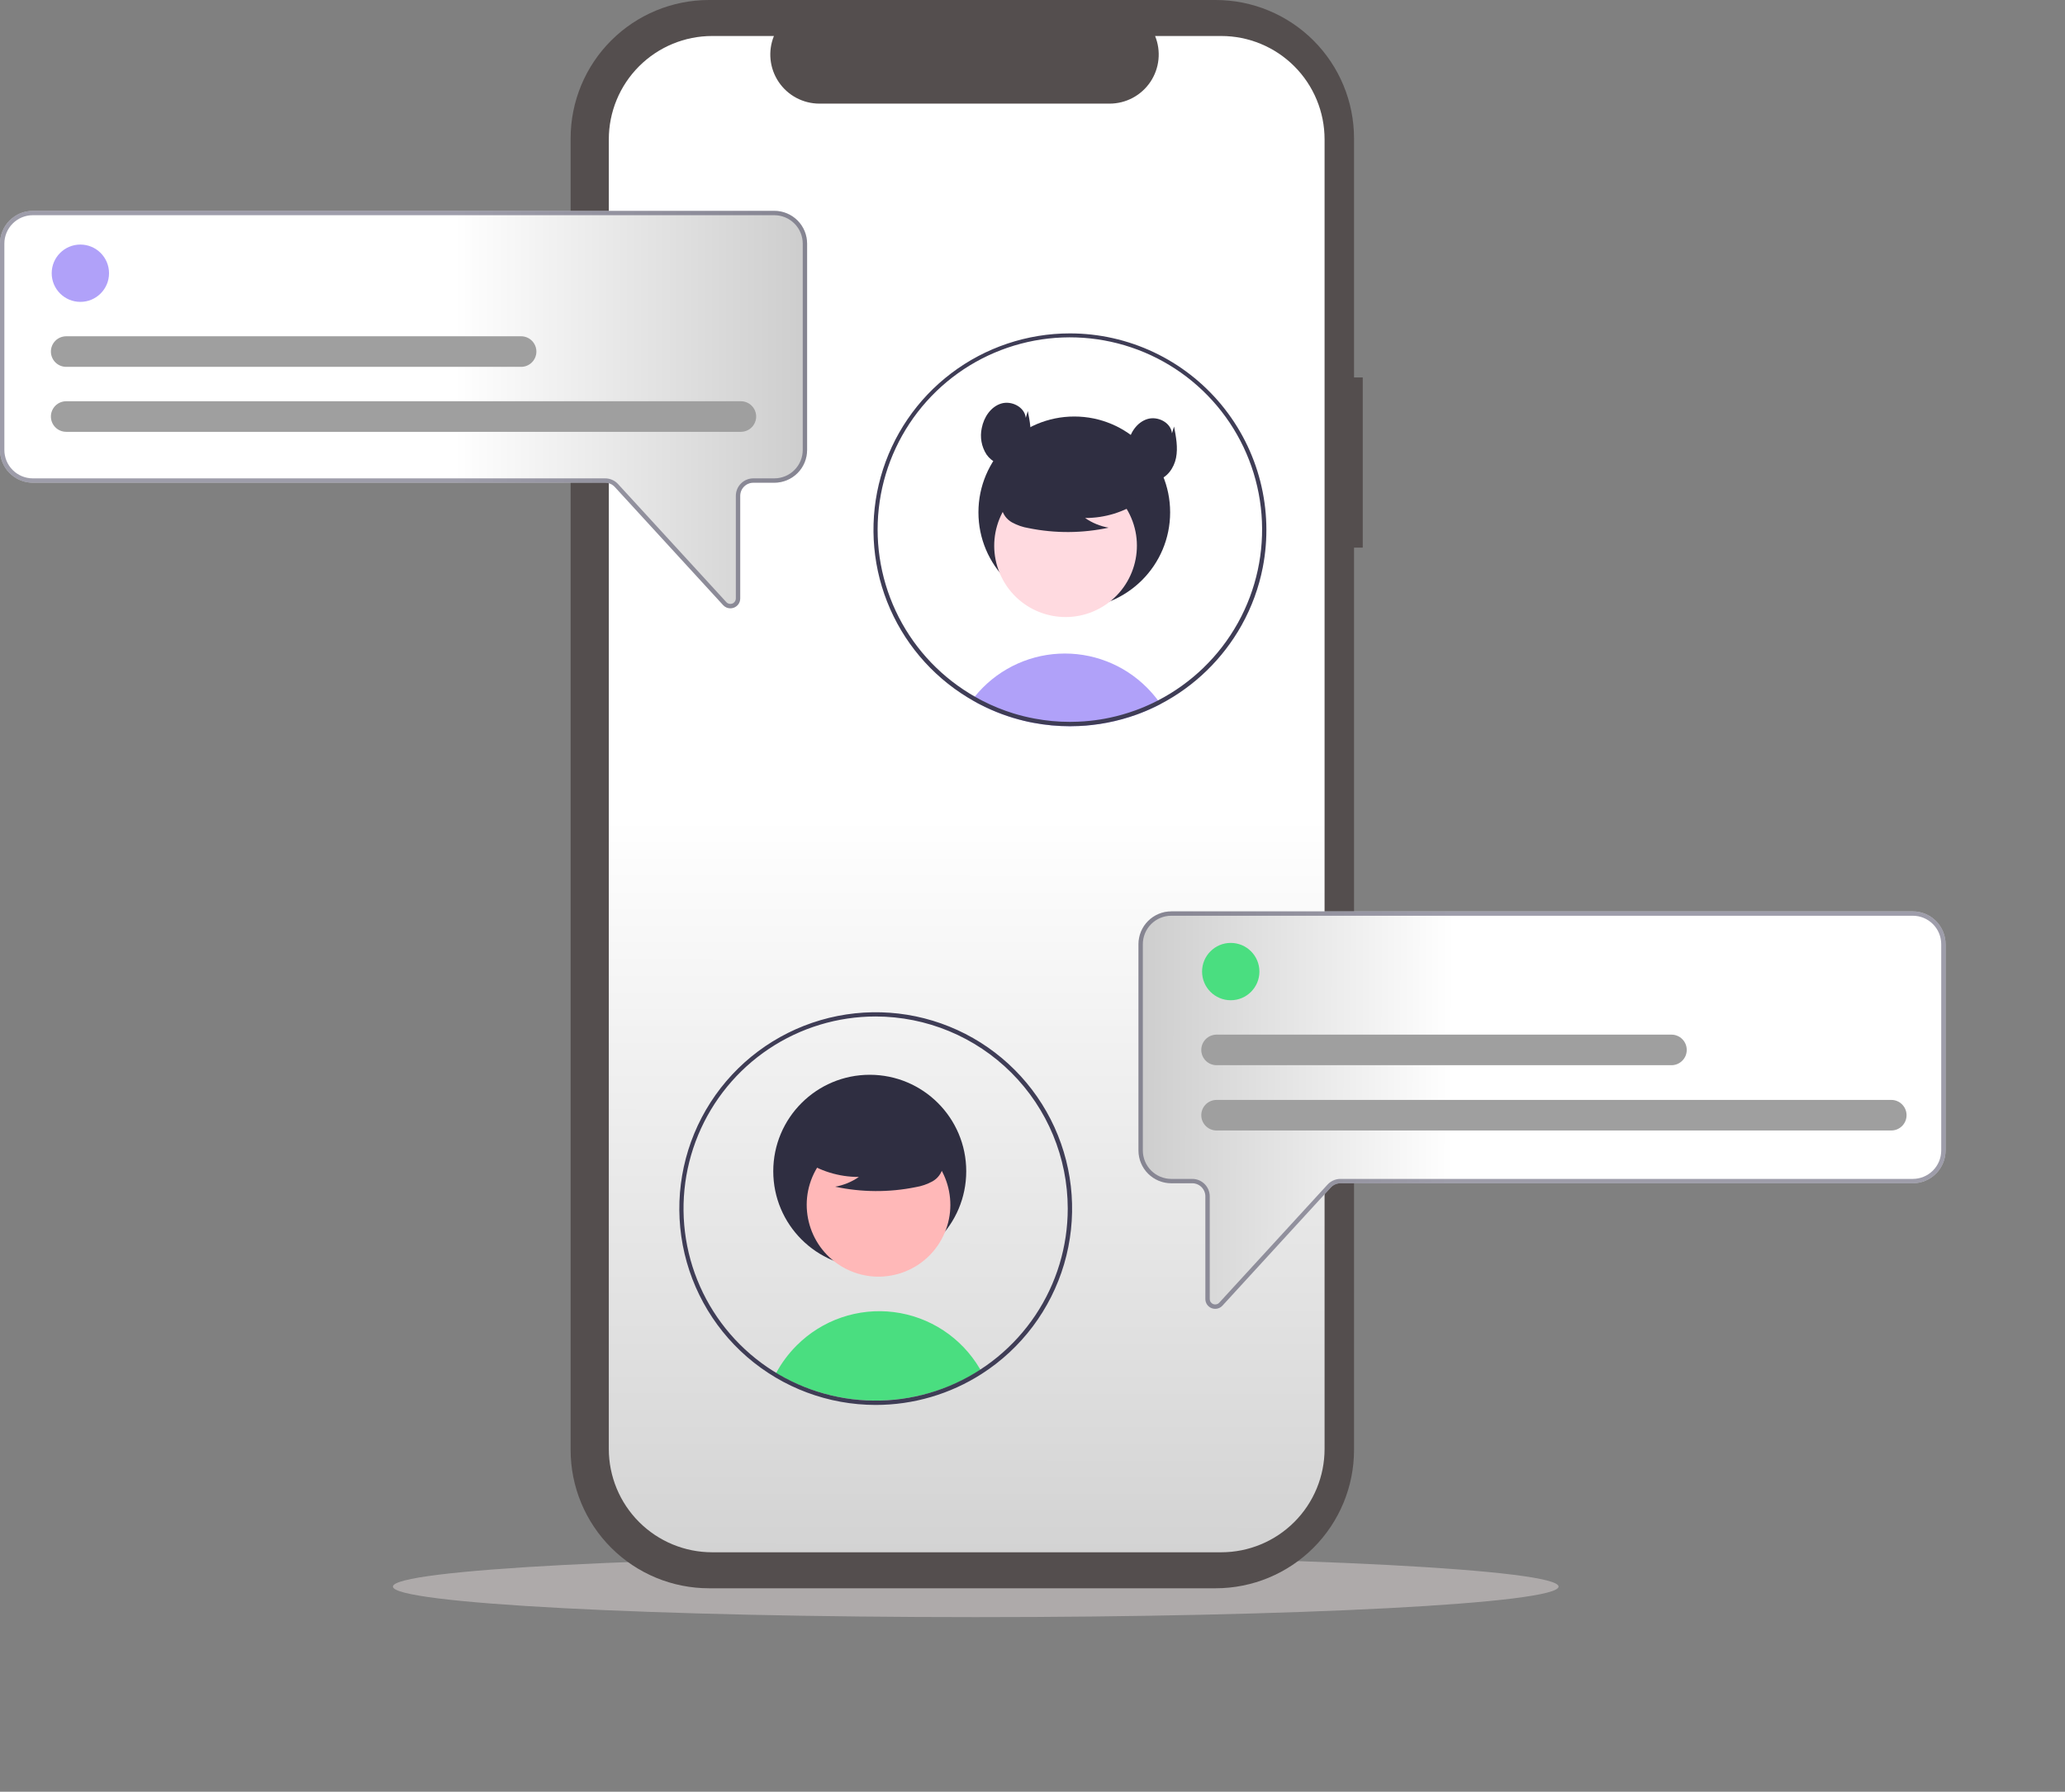 <svg width="946" height="821" viewBox="0 0 946 821" fill="none" xmlns="http://www.w3.org/2000/svg">
<rect x="0" y="0" width="946" height="821" fill="#808080" stroke="none"/>
<path d="M447 741C594.46 741 714 734.732 714 727C714 719.268 594.46 713 447 713C299.54 713 180 719.268 180 727C180 734.732 299.54 741 447 741Z" fill="#AEAAAA"/>
<path d="M624.297 172.947H620.298V63.402C620.298 46.587 613.619 30.46 601.728 18.57C589.838 6.68 573.712 1.85653e-05 556.897 1.13715e-10H324.81C307.995 -3.18259e-05 291.868 6.68 279.978 18.57C268.088 30.46 261.408 46.587 261.408 63.402V664.376C261.408 681.191 268.088 697.318 279.978 709.208C291.868 721.098 307.994 727.778 324.81 727.778H556.896C573.711 727.778 589.838 721.098 601.728 709.208C613.618 697.318 620.298 681.192 620.298 664.376V250.923H624.297L624.297 172.947Z" fill="#544E4E"/>
<path d="M606.803 63.844V663.934C606.803 676.492 601.815 688.536 592.935 697.415C584.055 706.295 572.011 711.284 559.454 711.284H326.253C313.696 711.284 301.652 706.295 292.772 697.415C283.892 688.536 278.904 676.492 278.904 663.934V63.844C278.904 51.286 283.892 39.243 292.772 30.363C301.652 21.483 313.696 16.494 326.253 16.494H354.543C353.153 19.91 352.624 23.615 353.002 27.284C353.38 30.953 354.654 34.472 356.711 37.533C358.768 40.594 361.546 43.102 364.8 44.837C368.055 46.572 371.686 47.481 375.374 47.484H508.333C512.021 47.481 515.652 46.572 518.907 44.837C522.161 43.102 524.939 40.594 526.996 37.533C529.053 34.472 530.327 30.953 530.705 27.284C531.083 23.615 530.554 19.91 529.163 16.494H559.454C572.011 16.494 584.055 21.483 592.935 30.363C601.815 39.243 606.803 51.286 606.803 63.844Z" fill="url(#paint0_linear_478_307)"/>
<path d="M531.678 322.601C530.128 323.411 528.551 324.178 526.947 324.901C525.487 325.561 524.004 326.181 522.498 326.761C521.947 326.971 521.388 327.181 520.828 327.391C516.4 328.997 511.853 330.251 507.228 331.141C504.938 331.591 502.618 331.944 500.268 332.201C498.328 332.421 496.368 332.578 494.388 332.671C492.978 332.741 491.567 332.771 490.147 332.771C484.524 332.773 478.913 332.248 473.388 331.201C471.947 330.941 470.538 330.631 469.127 330.291C462.307 328.656 455.704 326.219 449.458 323.031C448.897 322.751 448.337 322.451 447.777 322.161C446.947 321.721 446.138 321.261 445.328 320.781C445.717 320.241 446.138 319.711 446.567 319.191C451.247 313.392 457.095 308.644 463.732 305.257C470.369 301.87 477.646 299.919 485.087 299.532C492.528 299.146 499.968 300.331 506.92 303.012C513.873 305.693 520.182 309.808 525.438 315.091C527.262 316.921 528.953 318.88 530.498 320.951C530.907 321.491 531.297 322.041 531.678 322.601Z" fill="#B0A1F9"/>
<path d="M492.143 278.673C516.394 278.673 536.053 259.014 536.053 234.763C536.053 210.513 516.394 190.854 492.143 190.854C467.892 190.854 448.233 210.513 448.233 234.763C448.233 259.014 467.892 278.673 492.143 278.673Z" fill="#2F2E41"/>
<path d="M503.822 278.735C519.659 270.077 525.48 250.221 516.822 234.383C508.165 218.546 488.308 212.725 472.471 221.383C456.633 230.04 450.813 249.897 459.47 265.735C468.128 281.572 487.985 287.392 503.822 278.735Z" fill="#FFDAE0"/>
<path d="M522.486 229.502C515.018 234.65 506.154 237.389 497.084 237.353C500.32 239.596 504.003 241.111 507.88 241.794C495.821 244.381 483.358 244.451 471.27 242C468.583 241.569 465.991 240.679 463.606 239.368C462.418 238.704 461.383 237.798 460.568 236.708C459.753 235.618 459.176 234.369 458.876 233.041C458.073 228.453 461.648 224.284 465.364 221.474C471.053 217.238 477.612 214.32 484.568 212.93C491.523 211.54 498.7 211.713 505.58 213.438C510.073 214.599 514.573 216.561 517.491 220.169C520.409 223.776 521.274 229.339 518.493 233.054L522.486 229.502Z" fill="#2F2E41"/>
<path d="M490.147 152.77C470.52 152.767 451.429 159.181 435.785 171.036C420.142 182.89 408.803 199.535 403.497 218.432C398.192 237.329 399.21 257.443 406.397 275.707C413.585 293.972 426.547 309.386 443.308 319.6L443.888 319.94C444.368 320.23 444.848 320.51 445.328 320.78C446.138 321.26 446.947 321.72 447.777 322.16C448.337 322.45 448.897 322.75 449.458 323.03C455.704 326.218 462.307 328.655 469.127 330.29C470.538 330.63 471.947 330.94 473.388 331.2C478.913 332.246 484.524 332.772 490.147 332.77C491.567 332.77 492.978 332.74 494.388 332.67C496.368 332.58 498.328 332.423 500.268 332.2C502.618 331.94 504.938 331.586 507.228 331.14C511.853 330.249 516.4 328.995 520.828 327.39C521.388 327.18 521.947 326.97 522.498 326.76C524.007 326.18 525.491 325.56 526.947 324.9C528.547 324.18 530.124 323.413 531.678 322.6C547.245 314.447 560.112 301.951 568.717 286.63C568.757 286.55 568.808 286.47 568.848 286.39C573.439 278.151 576.696 269.237 578.498 259.98C581.027 246.947 580.644 233.516 577.375 220.649C574.107 207.782 568.034 195.797 559.591 185.551C551.148 175.306 540.544 167.055 528.539 161.387C516.533 155.72 503.423 152.777 490.147 152.77ZM567.208 285.22C567.127 285.36 567.058 285.5 566.978 285.63C558.544 300.725 545.858 313.008 530.497 320.95C528.967 321.75 527.411 322.5 525.828 323.2C524.518 323.79 523.178 324.35 521.828 324.87C521.257 325.09 520.678 325.31 520.098 325.51C516.272 326.907 512.352 328.03 508.368 328.87C505.412 329.499 502.424 329.97 499.417 330.28C497.567 330.48 495.687 330.62 493.797 330.69C492.587 330.74 491.368 330.77 490.147 330.77C484.705 330.776 479.275 330.27 473.928 329.26C470.675 328.66 467.459 327.872 464.297 326.9C459.481 325.412 454.801 323.515 450.308 321.23C449.788 320.96 449.268 320.69 448.757 320.41C448.027 320.02 447.288 319.62 446.567 319.19C446.027 318.89 445.487 318.57 444.957 318.25C444.647 318.07 444.337 317.88 444.027 317.69C429.332 308.665 417.609 295.524 410.314 279.898C403.019 264.272 400.472 246.847 402.99 229.787C405.507 212.726 412.978 196.78 424.475 183.927C435.973 171.074 450.991 161.879 467.667 157.483C484.343 153.088 501.942 153.685 518.281 159.2C534.621 164.715 548.981 174.907 559.582 188.51C570.182 202.112 576.555 218.528 577.911 235.72C579.266 252.912 575.545 270.123 567.208 285.22Z" fill="#3F3D56"/>
<path d="M469.907 191.46C469.435 186.492 463.349 183.433 458.589 184.934C453.83 186.435 450.705 191.227 449.761 196.127C449.306 198.191 449.263 200.324 449.635 202.404C450.007 204.484 450.785 206.471 451.926 208.249C454.332 211.712 458.752 213.872 462.876 212.993C467.583 211.99 470.844 207.394 471.777 202.672C472.71 197.951 471.784 193.083 470.859 188.36L469.907 191.46Z" fill="#2F2E41"/>
<path d="M536.889 198.557C536.417 193.589 530.331 190.531 525.571 192.032C520.812 193.532 517.687 198.325 516.743 203.225C516.288 205.288 516.246 207.422 516.617 209.502C516.989 211.582 517.767 213.568 518.908 215.347C521.314 218.809 525.735 220.97 529.858 220.091C534.565 219.088 537.826 214.492 538.759 209.77C539.692 205.049 538.766 200.181 537.841 195.458L536.889 198.557Z" fill="#2F2E41"/>
<path d="M334.584 278.739C333.961 278.739 333.345 278.608 332.776 278.356C332.207 278.104 331.696 277.736 331.277 277.275L281.655 223.142C281.092 222.529 280.408 222.039 279.646 221.704C278.884 221.369 278.061 221.195 277.229 221.194H15.009C11.03 221.19 7.215 219.607 4.401 216.793C1.587 213.979 0.004 210.164 0 206.185V111.623C0.004 107.643 1.587 103.828 4.401 101.014C7.215 98.201 11.03 96.618 15.009 96.613H354.734C358.714 96.618 362.529 98.201 365.343 101.014C368.157 103.828 369.739 107.643 369.744 111.623V206.185C369.739 210.164 368.157 213.979 365.343 216.793C362.529 219.607 358.714 221.19 354.734 221.194H345.103C343.511 221.196 341.985 221.829 340.859 222.955C339.733 224.081 339.1 225.607 339.099 227.199V274.232C339.102 275.14 338.83 276.028 338.317 276.778C337.805 277.527 337.076 278.103 336.228 278.428C335.704 278.633 335.147 278.739 334.584 278.739Z" fill="url(#paint1_linear_478_307)"/>
<path d="M334.584 278.739C333.961 278.739 333.345 278.608 332.776 278.356C332.207 278.104 331.696 277.736 331.277 277.275L281.655 223.142C281.092 222.529 280.408 222.039 279.646 221.704C278.884 221.369 278.061 221.195 277.229 221.194H15.009C11.03 221.19 7.215 219.607 4.401 216.793C1.587 213.979 0.004 210.164 0 206.185V111.623C0.004 107.643 1.587 103.828 4.401 101.014C7.215 98.201 11.03 96.618 15.009 96.613H354.734C358.714 96.618 362.529 98.201 365.343 101.014C368.157 103.828 369.739 107.643 369.744 111.623V206.185C369.739 210.164 368.157 213.979 365.343 216.793C362.529 219.607 358.714 221.19 354.734 221.194H345.103C343.511 221.196 341.985 221.829 340.859 222.955C339.733 224.081 339.1 225.607 339.099 227.199V274.232C339.102 275.14 338.83 276.028 338.317 276.778C337.805 277.527 337.076 278.103 336.228 278.428C335.704 278.633 335.147 278.739 334.584 278.739ZM15.009 98.613C11.56 98.617 8.253 99.989 5.815 102.428C3.376 104.867 2.004 108.173 2 111.623V206.185C2.004 209.634 3.376 212.941 5.815 215.38C8.254 217.819 11.56 219.19 15.009 219.194H277.229C278.338 219.196 279.436 219.427 280.451 219.874C281.467 220.32 282.379 220.973 283.129 221.79L332.751 275.923C333.092 276.295 333.537 276.555 334.028 276.669C334.519 276.784 335.033 276.747 335.503 276.564C335.973 276.382 336.377 276.061 336.661 275.645C336.946 275.229 337.098 274.737 337.099 274.232V227.199C337.101 225.077 337.945 223.042 339.446 221.542C340.946 220.041 342.981 219.197 345.103 219.194H354.734C358.184 219.19 361.49 217.819 363.929 215.38C366.368 212.941 367.74 209.634 367.744 206.185V111.623C367.74 108.173 366.368 104.867 363.929 102.428C361.49 99.989 358.184 98.617 354.734 98.613H15.009Z" fill="#3F3D56" fill-opacity="0.5"/>
<path d="M36.816 138.328C44.069 138.328 49.95 132.448 49.95 125.194C49.95 117.941 44.069 112.061 36.816 112.061C29.562 112.061 23.682 117.941 23.682 125.194C23.682 132.448 29.562 138.328 36.816 138.328Z" fill="#B0A1F9"/>
<path d="M339.412 197.867H30.332C29.411 197.868 28.5 197.687 27.649 197.336C26.798 196.984 26.025 196.469 25.373 195.818C24.722 195.168 24.205 194.395 23.853 193.545C23.5 192.694 23.319 191.783 23.319 190.862C23.319 189.941 23.5 189.03 23.853 188.18C24.205 187.329 24.722 186.557 25.373 185.906C26.025 185.256 26.798 184.74 27.649 184.388C28.5 184.037 29.411 183.856 30.332 183.857H339.412C341.268 183.86 343.048 184.599 344.359 185.912C345.671 187.225 346.408 189.006 346.408 190.862C346.408 192.718 345.671 194.499 344.359 195.812C343.048 197.126 341.268 197.864 339.412 197.867Z" fill="#9F9F9F"/>
<path d="M238.72 168.097H30.332C29.411 168.098 28.5 167.918 27.649 167.566C26.798 167.215 26.025 166.699 25.373 166.049C24.722 165.398 24.205 164.625 23.853 163.775C23.5 162.925 23.319 162.013 23.319 161.093C23.319 160.172 23.5 159.26 23.853 158.41C24.205 157.56 24.722 156.787 25.373 156.137C26.025 155.486 26.798 154.97 27.649 154.619C28.5 154.267 29.411 154.087 30.332 154.088H238.72C240.578 154.088 242.359 154.826 243.673 156.14C244.987 157.453 245.725 159.235 245.725 161.093C245.725 162.95 244.987 164.732 243.673 166.046C242.359 167.359 240.578 168.097 238.72 168.097Z" fill="#9F9F9F"/>
<path d="M555.067 599.428C554.219 599.103 553.49 598.527 552.978 597.778C552.465 597.028 552.193 596.14 552.196 595.232V548.199C552.195 546.607 551.562 545.081 550.436 543.955C549.31 542.829 547.784 542.196 546.192 542.194H536.561C532.581 542.19 528.766 540.607 525.952 537.793C523.138 534.979 521.556 531.164 521.551 527.185V432.623C521.556 428.643 523.138 424.828 525.952 422.014C528.766 419.2 532.581 417.618 536.561 417.613H876.286C880.265 417.618 884.08 419.2 886.894 422.014C889.708 424.828 891.291 428.643 891.295 432.623V527.185C891.291 531.164 889.708 534.979 886.894 537.793C884.08 540.607 880.265 542.19 876.286 542.194H614.066C613.234 542.195 612.411 542.369 611.649 542.704C610.887 543.039 610.203 543.529 609.64 544.142L560.018 598.275C559.599 598.736 559.088 599.104 558.519 599.356C557.95 599.608 557.334 599.739 556.711 599.739C556.148 599.739 555.591 599.633 555.067 599.428Z" fill="url(#paint2_linear_478_307)"/>
<path d="M555.067 599.428C554.219 599.103 553.49 598.527 552.978 597.778C552.465 597.028 552.193 596.14 552.196 595.232V548.199C552.195 546.607 551.562 545.081 550.436 543.955C549.31 542.829 547.784 542.196 546.192 542.194H536.561C532.581 542.19 528.766 540.607 525.952 537.793C523.138 534.979 521.556 531.164 521.551 527.185V432.623C521.556 428.643 523.138 424.828 525.952 422.014C528.766 419.2 532.581 417.618 536.561 417.613H876.286C880.265 417.618 884.08 419.2 886.894 422.014C889.708 424.828 891.291 428.643 891.295 432.623V527.185C891.291 531.164 889.708 534.979 886.894 537.793C884.08 540.607 880.265 542.19 876.286 542.194H614.066C613.234 542.195 612.411 542.369 611.649 542.704C610.887 543.039 610.203 543.529 609.64 544.142L560.018 598.275C559.599 598.736 559.088 599.104 558.519 599.356C557.95 599.608 557.334 599.739 556.711 599.739C556.148 599.739 555.591 599.633 555.067 599.428ZM536.561 419.613C533.111 419.617 529.805 420.989 527.366 423.428C524.927 425.867 523.555 429.173 523.551 432.623V527.185C523.555 530.634 524.927 533.941 527.366 536.38C529.805 538.819 533.111 540.19 536.561 540.194H546.192C548.314 540.197 550.349 541.041 551.849 542.542C553.35 544.042 554.194 546.077 554.197 548.199V595.232C554.197 595.737 554.349 596.229 554.634 596.645C554.918 597.061 555.322 597.382 555.792 597.564C556.262 597.747 556.776 597.784 557.267 597.669C557.758 597.555 558.203 597.295 558.544 596.923L608.166 542.79C608.916 541.973 609.828 541.32 610.844 540.874C611.859 540.427 612.957 540.196 614.066 540.194H876.286C879.735 540.19 883.042 538.819 885.48 536.38C887.919 533.941 889.291 530.634 889.295 527.185V432.623C889.291 429.173 887.919 425.867 885.48 423.428C883.042 420.989 879.735 419.617 876.286 419.613H536.561Z" fill="#3F3D56" fill-opacity="0.5"/>
<path d="M449.178 627.711C435.246 636.632 419.105 641.496 402.564 641.759C386.023 642.023 369.736 637.674 355.527 629.201C358.027 624.548 361.194 620.286 364.928 616.551C370.689 610.762 377.7 606.371 385.423 603.715C393.146 601.059 401.375 600.209 409.478 601.23C417.581 602.25 425.342 605.115 432.165 609.603C438.988 614.091 444.692 620.084 448.837 627.121C448.947 627.311 449.067 627.511 449.178 627.711Z" fill="#4ADE80"/>
<path d="M398.443 580.889C422.854 580.889 442.644 561.1 442.644 536.688C442.644 512.276 422.854 492.486 398.443 492.486C374.031 492.486 354.241 512.276 354.241 536.688C354.241 561.1 374.031 580.889 398.443 580.889Z" fill="#2F2E41"/>
<path d="M431.333 567.865C440.048 551.922 434.188 531.934 418.246 523.219C402.303 514.504 382.314 520.363 373.599 536.305C364.884 552.248 370.744 572.237 386.686 580.952C402.629 589.667 422.618 583.808 431.333 567.865Z" fill="#FFB8B8"/>
<path d="M367.898 531.392C375.416 536.574 384.339 539.331 393.469 539.295C390.212 541.553 386.504 543.078 382.601 543.766C394.74 546.37 407.287 546.44 419.454 543.973C422.159 543.539 424.769 542.643 427.169 541.323C428.366 540.655 429.408 539.743 430.228 538.646C431.049 537.548 431.629 536.291 431.931 534.954C432.74 530.335 429.141 526.139 425.4 523.311C419.673 519.046 413.07 516.108 406.069 514.709C399.067 513.31 391.842 513.485 384.916 515.221C380.394 516.39 375.864 518.365 372.926 521.997C369.989 525.628 369.119 531.227 371.917 534.967L367.898 531.392Z" fill="#2F2E41"/>
<path d="M401.147 643.77C379.5 643.764 358.581 635.952 342.227 621.769C325.873 607.586 315.181 587.982 312.112 566.553C309.043 545.124 313.803 523.307 325.52 505.104C337.236 486.901 355.122 473.532 375.898 467.45C396.673 461.368 418.945 462.981 438.628 471.992C458.311 481.003 474.085 496.809 483.057 516.51C492.028 536.211 493.596 558.486 487.473 579.249C481.349 600.013 467.945 617.872 449.718 629.552C435.224 638.846 418.365 643.781 401.147 643.77ZM401.147 465.77C383.74 465.769 366.724 470.929 352.249 480.599C337.775 490.269 326.494 504.014 319.832 520.096C313.169 536.177 311.426 553.873 314.821 570.946C318.217 588.019 326.599 603.701 338.908 616.01C351.217 628.319 366.899 636.701 383.972 640.096C401.044 643.492 418.741 641.748 434.822 635.086C450.904 628.424 464.649 617.142 474.319 602.668C483.989 588.194 489.149 571.177 489.147 553.77C489.121 530.439 479.841 508.072 463.344 491.574C446.846 475.077 424.478 465.797 401.147 465.77Z" fill="#3F3D56"/>
<path d="M563.816 458.328C571.07 458.328 576.95 452.448 576.95 445.194C576.95 437.941 571.07 432.061 563.816 432.061C556.563 432.061 550.682 437.941 550.682 445.194C550.682 452.448 556.563 458.328 563.816 458.328Z" fill="#4ADE80"/>
<path d="M866.412 518.009H557.332C556.411 518.01 555.5 517.83 554.649 517.478C553.798 517.127 553.025 516.611 552.373 515.961C551.722 515.31 551.205 514.538 550.853 513.687C550.5 512.837 550.319 511.925 550.319 511.005C550.319 510.084 550.5 509.173 550.853 508.322C551.205 507.472 551.722 506.699 552.373 506.049C553.025 505.398 553.798 504.882 554.649 504.531C555.5 504.179 556.411 503.999 557.332 504H866.412C868.27 504 870.051 504.738 871.365 506.052C872.678 507.365 873.416 509.147 873.416 511.005C873.416 512.862 872.678 514.644 871.365 515.958C870.051 517.271 868.27 518.009 866.412 518.009Z" fill="#9F9F9F"/>
<path d="M765.72 488.097H557.332C556.411 488.098 555.5 487.918 554.649 487.566C553.798 487.215 553.025 486.699 552.373 486.049C551.722 485.398 551.205 484.625 550.853 483.775C550.5 482.925 550.319 482.013 550.319 481.093C550.319 480.172 550.5 479.26 550.853 478.41C551.205 477.56 551.722 476.787 552.373 476.137C553.025 475.486 553.798 474.97 554.649 474.619C555.5 474.267 556.411 474.087 557.332 474.088H765.72C767.576 474.09 769.356 474.829 770.668 476.142C771.979 477.456 772.716 479.236 772.716 481.093C772.716 482.949 771.979 484.729 770.668 486.043C769.356 487.356 767.576 488.095 765.72 488.097Z" fill="#9F9F9F"/>
<defs>
<linearGradient id="paint0_linear_478_307" x1="443" y1="374.5" x2="442.853" y2="711.284" gradientUnits="userSpaceOnUse">
<stop stop-color="white"/>
<stop offset="1" stop-color="#D3D3D3"/>
</linearGradient>
<linearGradient id="paint1_linear_478_307" x1="0" y1="187.676" x2="369.744" y2="187.676" gradientUnits="userSpaceOnUse">
<stop offset="0.563" stop-color="white"/>
<stop offset="1" stop-color="#CDCDCD"/>
</linearGradient>
<linearGradient id="paint2_linear_478_307" x1="666" y1="509" x2="521.551" y2="508.676" gradientUnits="userSpaceOnUse">
<stop stop-color="white"/>
<stop offset="1" stop-color="#CDCDCD"/>
</linearGradient>
</defs>
</svg>
